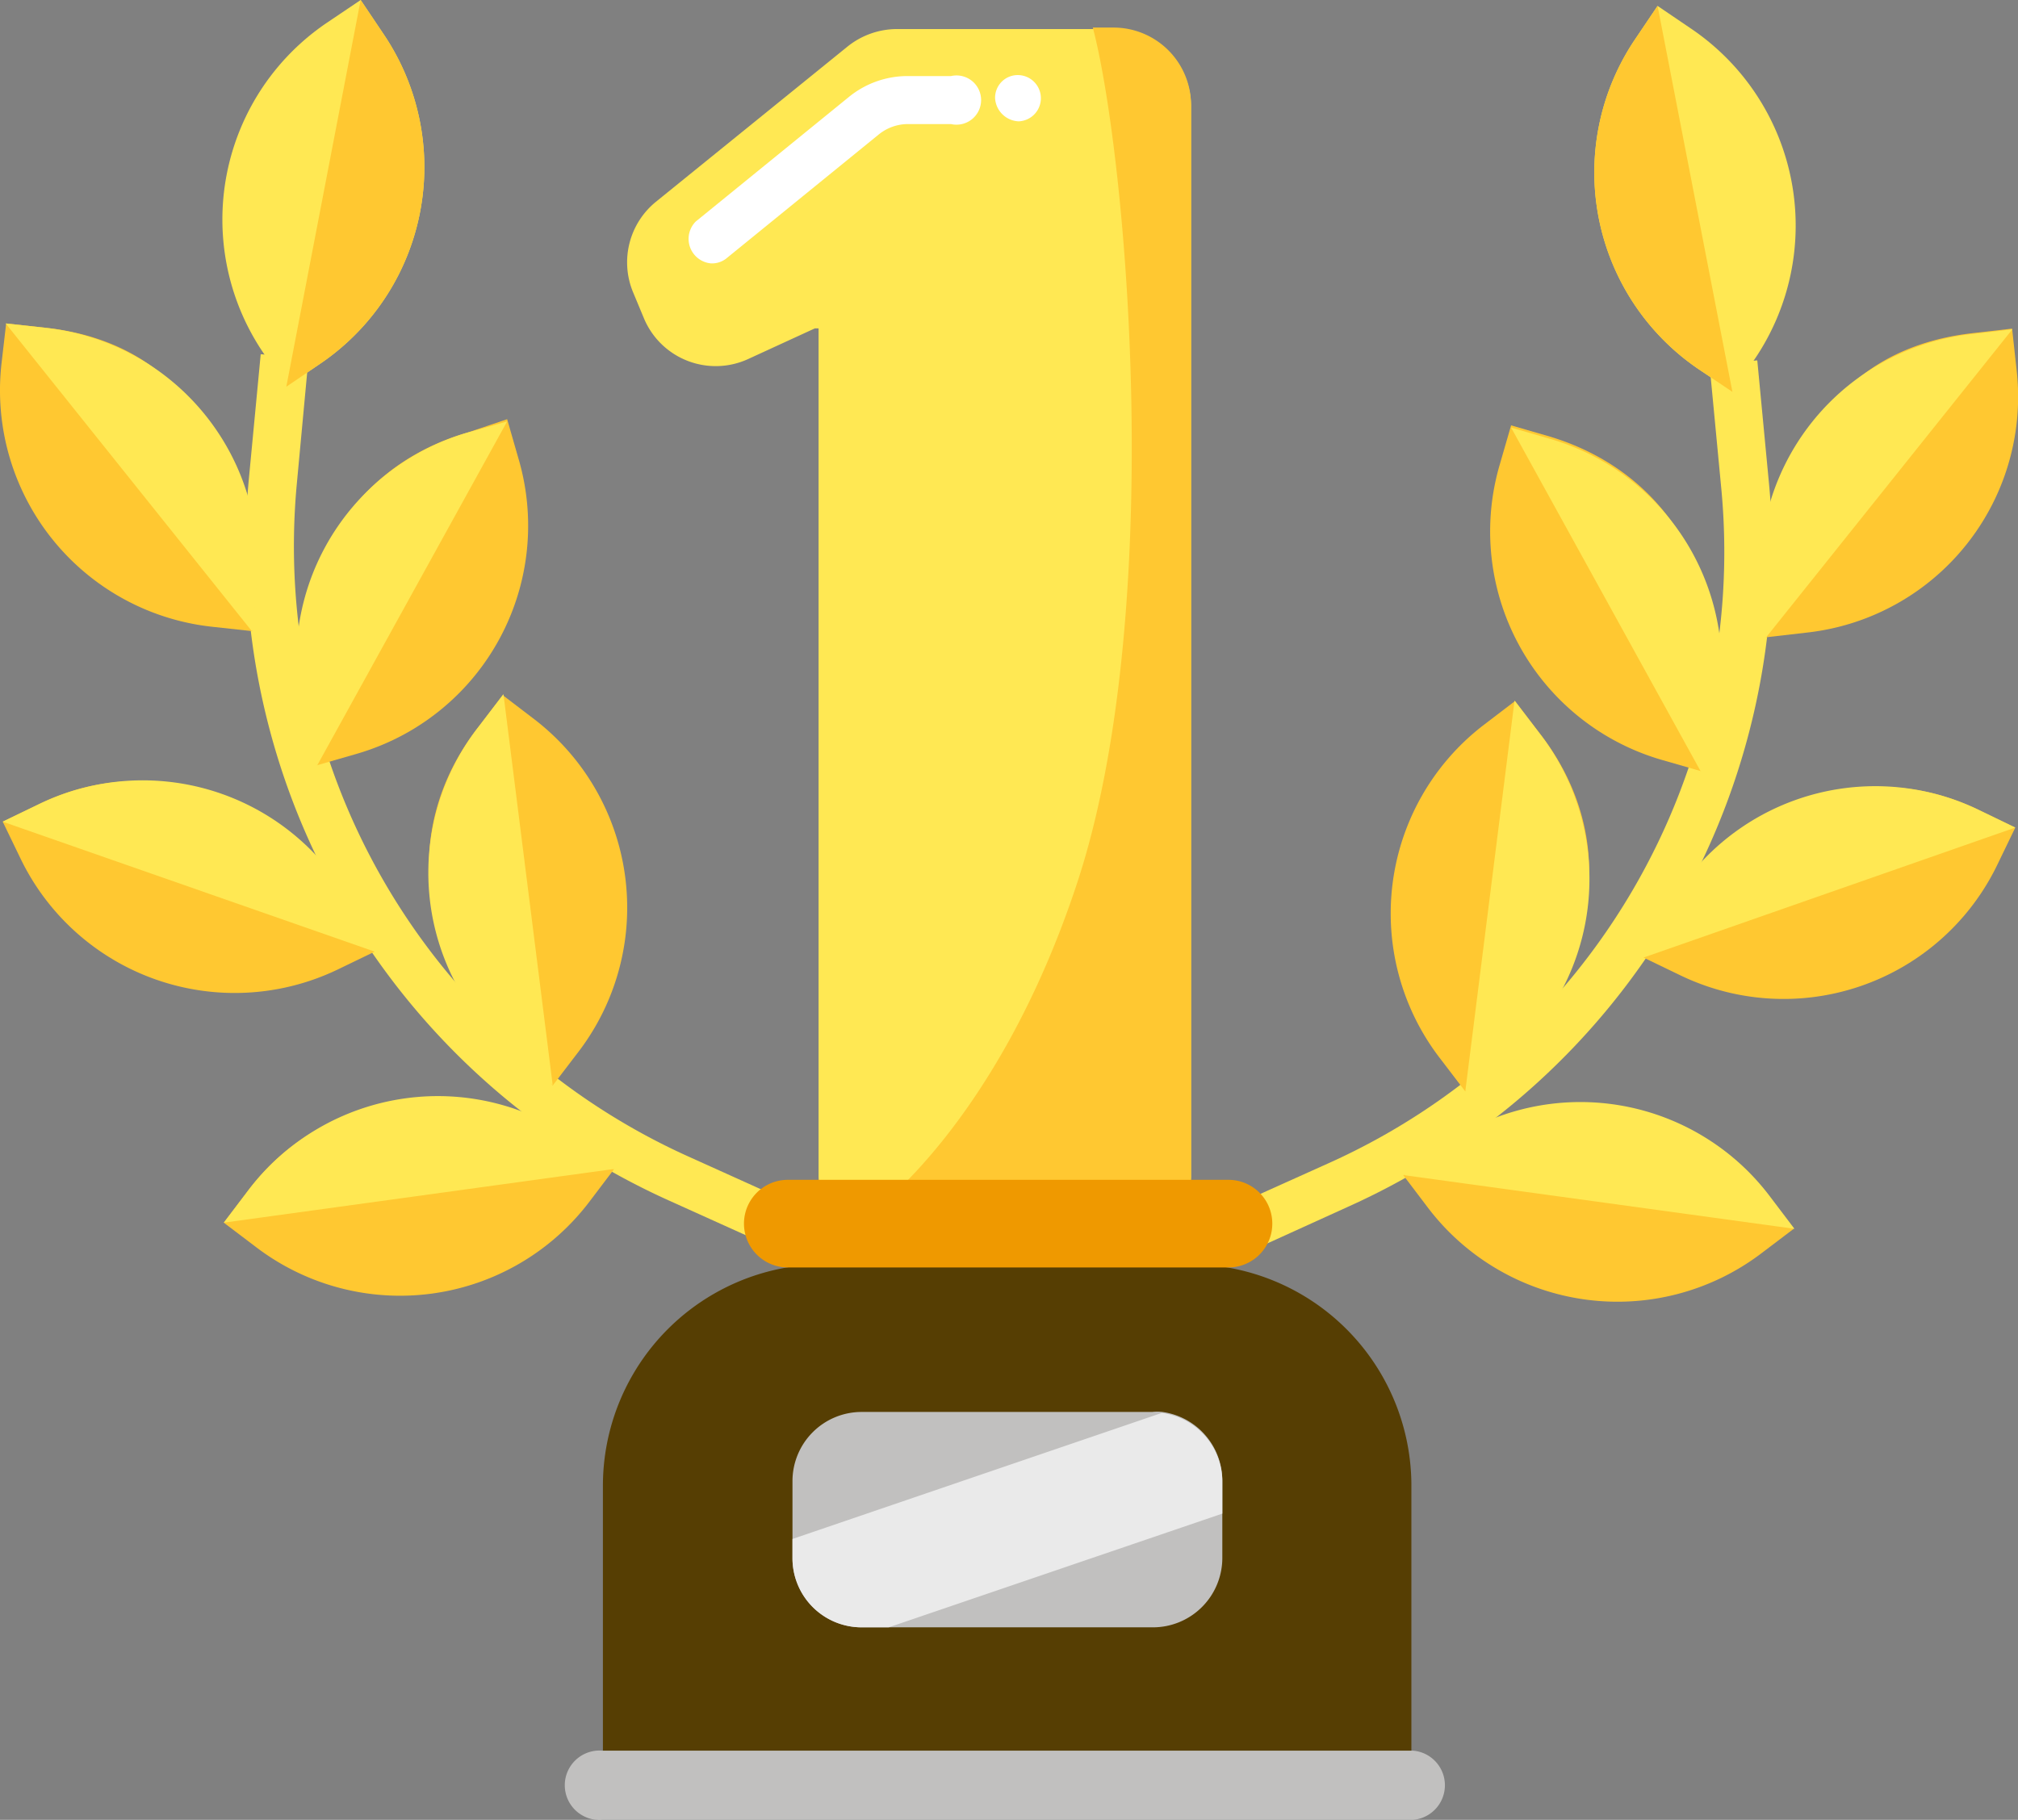 <svg xmlns="http://www.w3.org/2000/svg" viewBox="0 0 81.97 73.93">
    <rect x="0" y="0" width="81.97" height="73.93" fill="#808080" stroke="none"/>
    <defs>
        <style>.cls-1{fill:#ffe853;}.cls-2{fill:#ffc831;}.cls-3{fill:#563e03;}.cls-4{fill:#c1c0bf;}.cls-5{fill:#eaeaea;}.cls-6{fill:#ef9900;}.cls-7{fill:#fff;}</style>
    </defs>
    <g id="Layer_2" data-name="Layer 2">
        <g id="Illustration">
            <path class="cls-1" d="M48.38,4.33V47.75a3.14,3.14,0,0,1-3.15,3.14H36.4a3.14,3.14,0,0,1-3.15-3.14V13.34H33.1l-2.72,1.25a3.16,3.16,0,0,1-4.22-1.65l-.45-1.08a3.17,3.17,0,0,1,.93-3.66l7.8-6.32a3.22,3.22,0,0,1,2-.7h8.8A3.15,3.15,0,0,1,48.38,4.33Z"/>
            <path class="cls-2" d="M48.38,4.33V47.75a3.15,3.15,0,0,1-1.19,2.46c-2.63-.24-11.72-1-11.72-1s5-3.57,8.2-13.09c3.74-11,2.12-29.66.72-35h.84A3.15,3.15,0,0,1,48.38,4.33Z"/>
            <path class="cls-3" d="M33.53,51.36H48.33a9,9,0,0,1,9,9V72.29a0,0,0,0,1,0,0H24.49a0,0,0,0,1,0,0V60.4A9,9,0,0,1,33.53,51.36Z"/>
            <path class="cls-4" d="M57.4,73.93H24.47a1.41,1.41,0,1,1,0-2.81H57.4a1.41,1.41,0,0,1,0,2.81Z"/>
            <path class="cls-4" d="M49.65,60.18v3.11a2.82,2.82,0,0,1-2.82,2.82H35a2.81,2.81,0,0,1-2.81-2.82V60.18A2.81,2.81,0,0,1,35,57.36h11.8a1.84,1.84,0,0,1,.41,0A2.82,2.82,0,0,1,49.65,60.18Z"/>
            <path class="cls-5" d="M49.65,60.18v1.31L36.1,66.11H35a2.81,2.81,0,0,1-2.81-2.82v-.77l15-5.12A2.82,2.82,0,0,1,49.65,60.18Z"/>
            <path class="cls-1" d="M30.78,50.4l-3.61-1.63A29.17,29.17,0,0,1,10.11,19.44l.48-5.05,1.94.18-.47,5.05A27.2,27.2,0,0,0,28,47l3.61,1.63Z"/>
            <path class="cls-1" d="M13,14.78l-1.37.93-.93-1.37A9.65,9.65,0,0,1,13.27.93L14.65,0l.92,1.37A9.65,9.65,0,0,1,13,14.78Z"/>
            <path class="cls-2" d="M13,14.78l-1.37.93L14.65,0l.92,1.37A9.65,9.65,0,0,1,13,14.78Z"/>
            <path class="cls-2" d="M9.25,23.24l1,2.4-1.65-.18A9.66,9.66,0,0,1,.06,14.78l.19-1.64,1.64.18C7.2,13.92,9.84,17.93,9.25,23.24Z"/>
            <path class="cls-1" d="M10.41,24l-.18,1.64-10-12.5,1.64.18A9.65,9.65,0,0,1,10.41,24Z"/>
            <path class="cls-2" d="M13.79,37.38l1.43,1.28-1.49.72A9.66,9.66,0,0,1,.83,34.87L.11,33.38l1.49-.72C6.41,30.34,11.47,32.57,13.79,37.38Z"/>
            <path class="cls-1" d="M14.5,37.17l.72,1.49L.11,33.38l1.49-.72A9.66,9.66,0,0,1,14.5,37.17Z"/>
            <path class="cls-2" d="M23.09,47l1.85.5-1,1.32a9.65,9.65,0,0,1-13.53,1.85l-1.32-1,1-1.32C13.32,44.1,18.84,43.78,23.09,47Z"/>
            <path class="cls-1" d="M23.62,46.49l1.32,1L9.09,49.67l1-1.32A9.66,9.66,0,0,1,23.62,46.49Z"/>
            <path class="cls-2" d="M12.87,29.09v2l1.6-.46a9.65,9.65,0,0,0,6.59-12l-.46-1.6L19,17.57C13.88,19.05,11.38,24,12.87,29.09Z"/>
            <path class="cls-1" d="M12.42,29.53l.45,1.59,7.73-14L19,17.57A9.64,9.64,0,0,0,12.42,29.53Z"/>
            <path class="cls-2" d="M21.24,42.46l1.21,1.64,1-1.31a9.65,9.65,0,0,0-1.72-13.55l-1.31-1-1,1.31C16.15,33.75,17,39.19,21.24,42.46Z"/>
            <path class="cls-1" d="M21.14,43.08l1.31,1-2-15.88-1,1.31A9.64,9.64,0,0,0,21.14,43.08Z"/>
            <path class="cls-1" d="M51.2,50.64l-.8-1.78L54,47.24A27.22,27.22,0,0,0,69.92,19.87l-.48-5.05,1.94-.18.48,5.05A29.18,29.18,0,0,1,54.81,49Z"/>
            <path class="cls-1" d="M69,15l1.37.92.93-1.37A9.66,9.66,0,0,0,68.7,1.17L67.33.24,66.4,1.62A9.66,9.66,0,0,0,69,15Z"/>
            <path class="cls-2" d="M69,15l1.37.92L67.33.24,66.4,1.62A9.66,9.66,0,0,0,69,15Z"/>
            <path class="cls-2" d="M72.73,23.48l-1,2.41,1.65-.19A9.64,9.64,0,0,0,81.91,15l-.18-1.65-1.65.19C74.78,14.16,72.13,18.18,72.73,23.48Z"/>
            <path class="cls-1" d="M71.56,24.24l.18,1.65,10-12.51-1.65.19A9.65,9.65,0,0,0,71.56,24.24Z"/>
            <path class="cls-2" d="M68.18,37.62,66.76,38.9l1.49.72a9.64,9.64,0,0,0,12.89-4.51l.72-1.49-1.49-.72C75.56,30.58,70.5,32.81,68.18,37.62Z"/>
            <path class="cls-1" d="M67.48,37.41l-.72,1.49,15.1-5.28-1.49-.72A9.64,9.64,0,0,0,67.48,37.41Z"/>
            <path class="cls-2" d="M58.89,47.25,57,47.74l1,1.32a9.67,9.67,0,0,0,13.54,1.86l1.32-1-1-1.32C68.66,44.34,63.14,44,58.89,47.25Z"/>
            <path class="cls-1" d="M58.35,46.74l-1.32,1,15.86,2.18-1-1.32A9.65,9.65,0,0,0,58.35,46.74Z"/>
            <path class="cls-2" d="M69.1,29.33v2l-1.6-.46a9.66,9.66,0,0,1-6.58-12l.46-1.59,1.59.46C68.1,19.3,70.59,24.2,69.1,29.33Z"/>
            <path class="cls-1" d="M69.56,29.78l-.46,1.59-7.72-14,1.59.46A9.66,9.66,0,0,1,69.56,29.78Z"/>
            <path class="cls-2" d="M60.73,42.71l-1.21,1.63-1-1.31a9.65,9.65,0,0,1,1.71-13.55l1.31-1,1,1.31C65.82,34,65,39.44,60.73,42.71Z"/>
            <path class="cls-1" d="M60.83,43.33l-1.31,1,2-15.87,1,1.31A9.65,9.65,0,0,1,60.83,43.33Z"/>
            <path class="cls-6" d="M49.88,51.49H32a1.78,1.78,0,1,1,0-3.56h17.9a1.78,1.78,0,0,1,0,3.56Z"/>
            <path class="cls-7" d="M28.88,10.7A1,1,0,0,1,28.26,9l6.22-5.06a3.77,3.77,0,0,1,2.39-.85h1.76a1,1,0,1,1,0,1.95H36.87a1.89,1.89,0,0,0-1.16.41l-6.22,5.06A.94.94,0,0,1,28.88,10.7Z"/>
            <path class="cls-7" d="M41.42,4.93a1,1,0,0,1-1-.94.92.92,0,0,1,.92-.94h0a.94.94,0,0,1,0,1.88Z"/>
        </g>
    </g>
</svg>